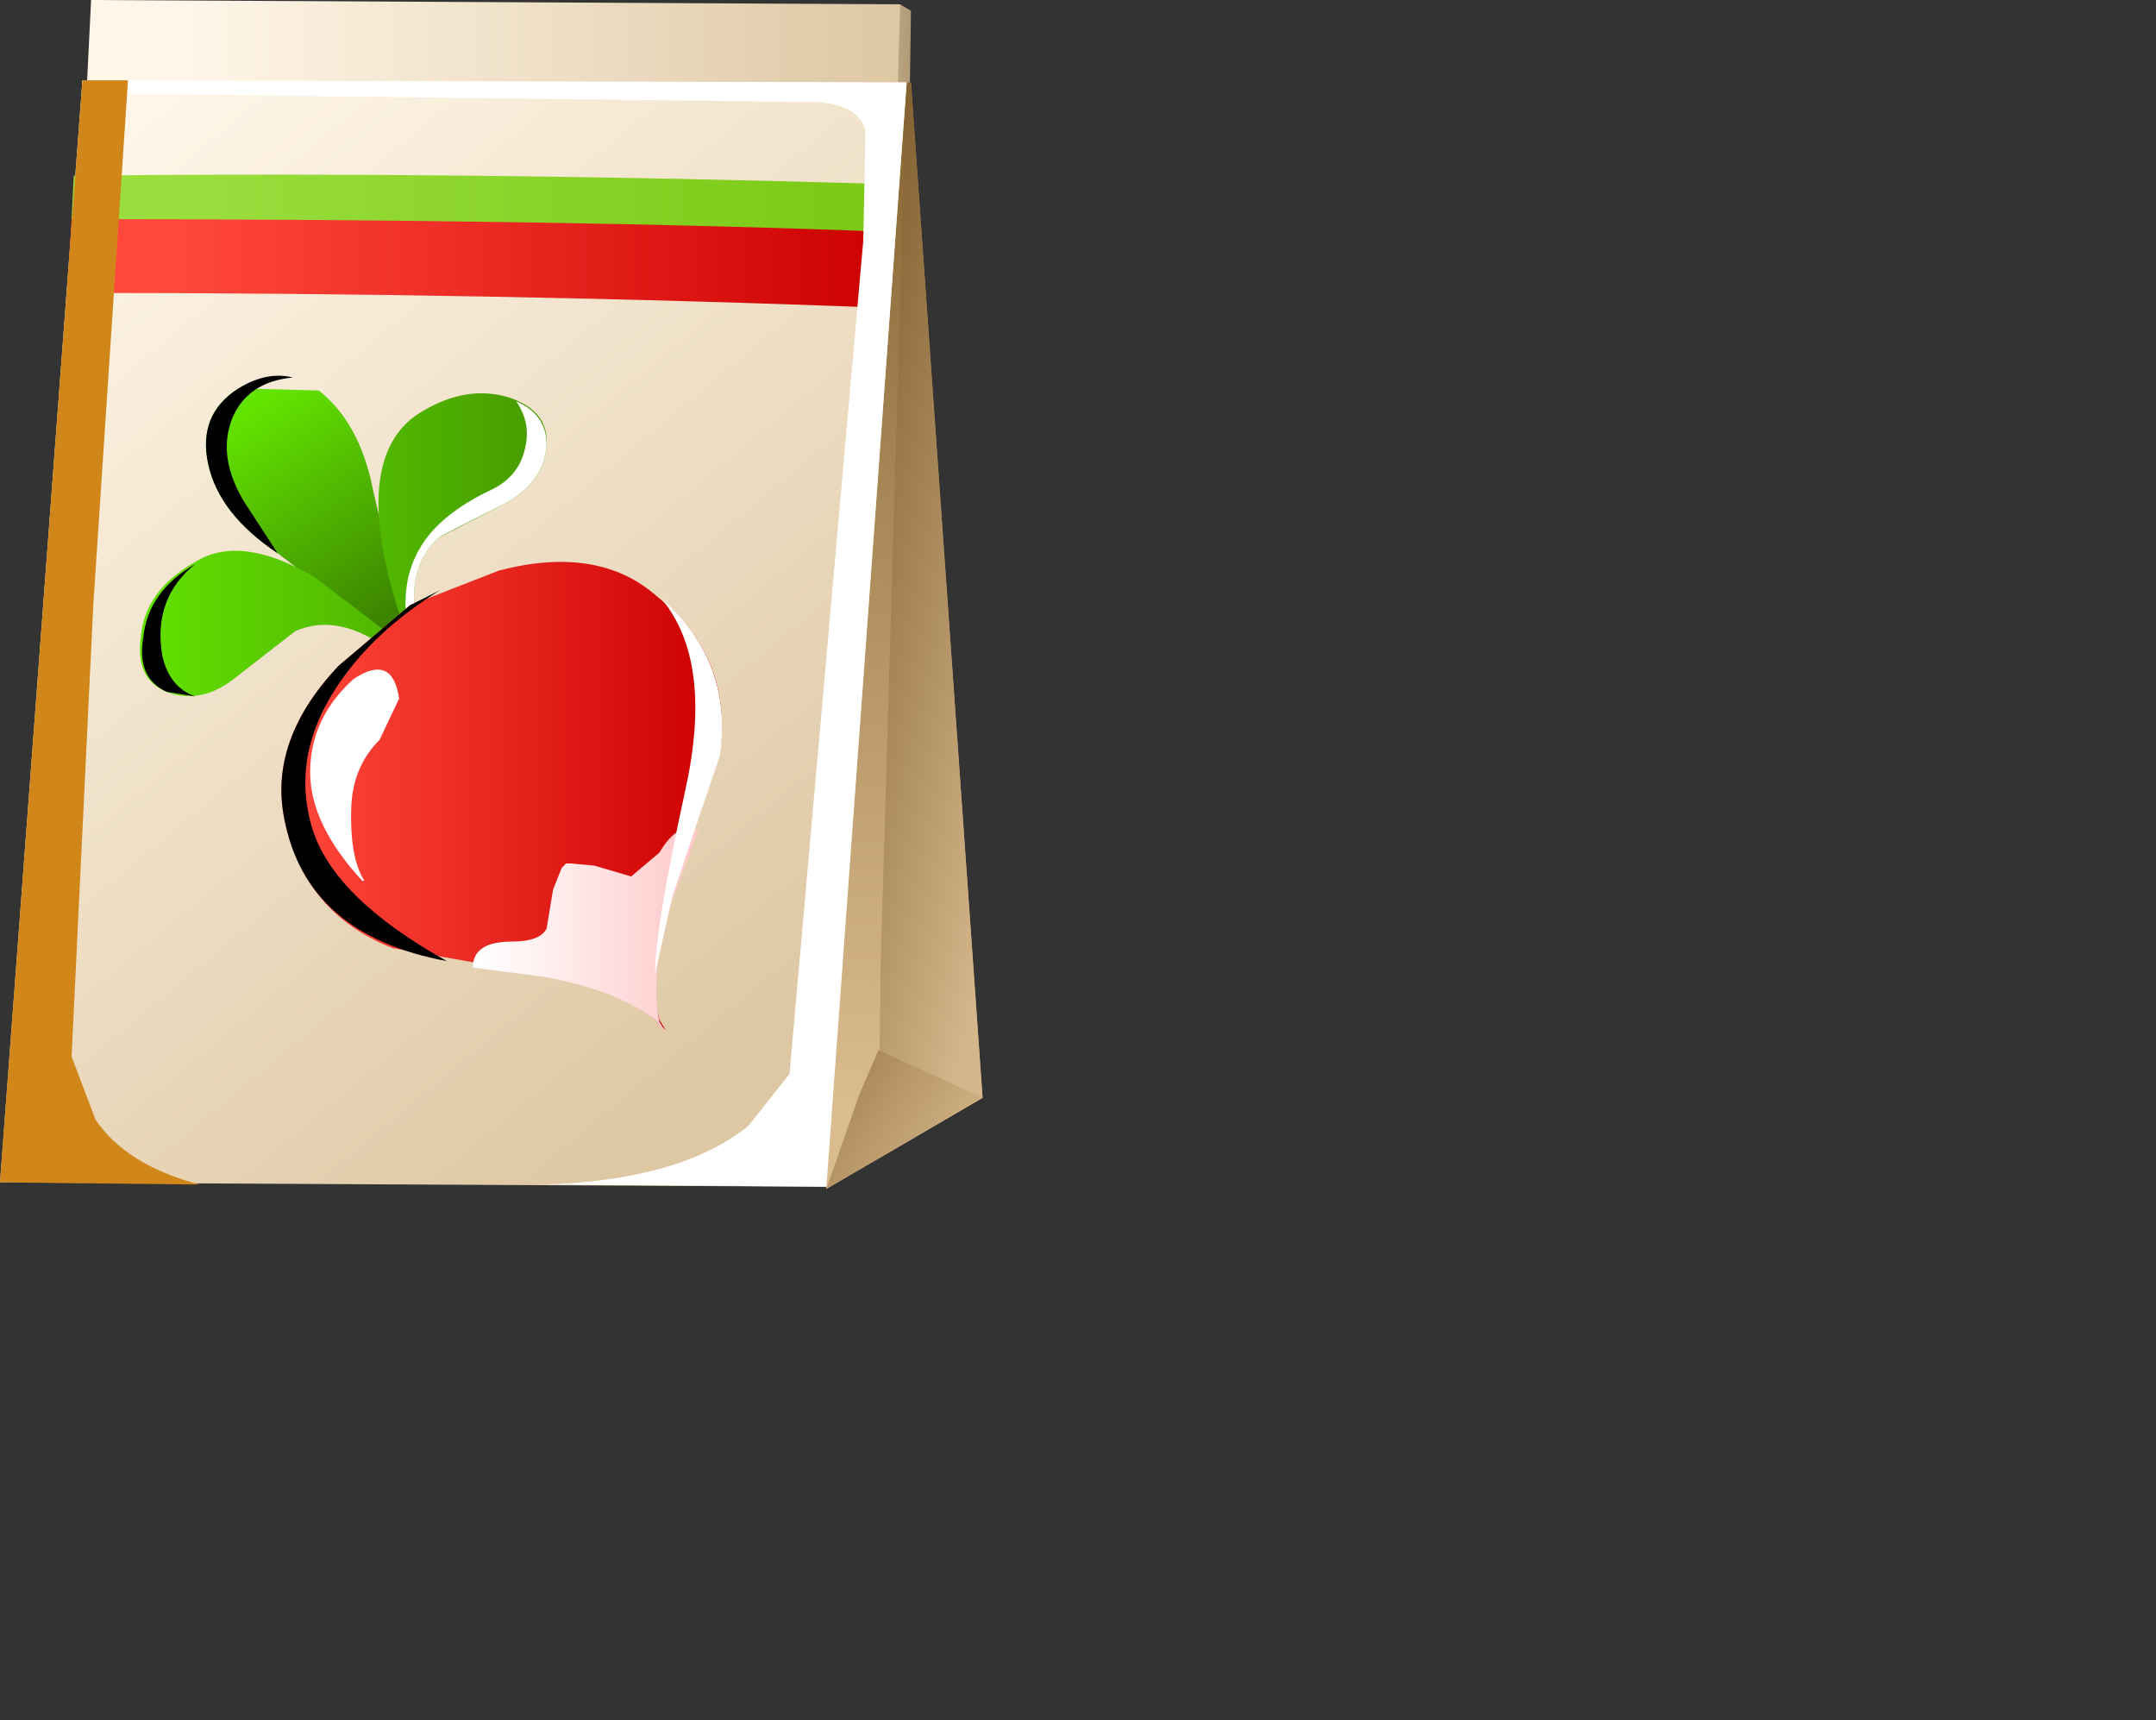 <?xml version="1.0" encoding="UTF-8" standalone="no"?>
<svg xmlns:xlink="http://www.w3.org/1999/xlink" height="39.65px" width="49.7px" xmlns="http://www.w3.org/2000/svg">
  <rect width="100%" height="100%" fill="#333333" stroke="none"/>
  <g transform="matrix(1.0, 0.0, 0.0, 1.0, 0.0, 0.0)">
    <use height="27.4" transform="matrix(1.0, 0.0, 0.0, 1.0, 0.0, 0.0)" width="22.65" xlink:href="#shape0"/>
    <use height="25.5" transform="matrix(1.0, 0.0, 0.0, 1.0, 1.9, 1.85)" width="19.0" xlink:href="#sprite0"/>
    <use height="25.45" transform="matrix(1.0, 0.0, 0.0, 1.0, 0.0, 1.85)" width="4.6" xlink:href="#sprite1"/>
    <use height="6.6" transform="matrix(1.0, 0.0, 0.0, 1.0, 4.75, 8.65)" width="4.9" xlink:href="#shape3"/>
    <use height="4.1" transform="matrix(1.0, 0.0, 0.0, 1.0, 4.75, 8.65)" width="2.0" xlink:href="#sprite2"/>
    <use height="7.0" transform="matrix(1.0, 0.0, 0.0, 1.0, 3.2, 9.05)" width="9.4" xlink:href="#shape5"/>
    <use height="3.05" transform="matrix(1.0, 0.0, 0.0, 1.0, 3.25, 13.0)" width="1.25" xlink:href="#sprite3"/>
    <use height="6.0" transform="matrix(1.0, 0.0, 0.0, 1.0, 9.35, 9.25)" width="3.25" xlink:href="#sprite4"/>
    <use height="10.85" transform="matrix(1.0, 0.0, 0.0, 1.0, 6.5, 12.95)" width="10.15" xlink:href="#shape8"/>
    <use height="4.85" transform="matrix(1.0, 0.0, 0.0, 1.0, 7.15, 15.45)" width="2.05" xlink:href="#sprite5"/>
    <use height="8.55" transform="matrix(1.0, 0.0, 0.0, 1.0, 6.5, 13.6)" width="3.8" xlink:href="#sprite6"/>
    <use height="8.65" transform="matrix(1.0, 0.0, 0.0, 1.0, 15.1, 13.8)" width="1.55" xlink:href="#sprite7"/>
  </g>
  <defs>
    <g id="shape0" transform="matrix(1.0, 0.0, 0.0, 1.0, -7.1, -12.25)">
      <path d="M24.4 15.65 L27.85 12.35 28.1 12.5 28.05 15.85 24.6 16.35 24.4 15.65" fill="url(#gradient0)" fill-rule="evenodd" stroke="none"/>
      <path d="M27.7 17.65 L8.95 17.3 9.2 12.25 27.85 12.35 27.7 17.65" fill="url(#gradient1)" fill-rule="evenodd" stroke="none"/>
      <path d="M21.85 19.55 L28.1 14.15 29.75 37.55 26.15 39.65 21.85 19.55" fill="url(#gradient2)" fill-rule="evenodd" stroke="none"/>
      <path d="M28.0 14.15 L28.1 14.15 29.75 37.55 27.35 38.95 27.4 34.5 28.0 14.15" fill="url(#gradient3)" fill-rule="evenodd" stroke="none"/>
      <path d="M26.15 39.65 L26.9 37.5 27.35 36.45 29.75 37.55 26.15 39.65" fill="url(#gradient4)" fill-rule="evenodd" stroke="none"/>
      <path d="M26.15 39.6 L7.1 39.5 9.0 14.1 28.0 14.15 26.15 39.6" fill="url(#gradient5)" fill-rule="evenodd" stroke="none"/>
      <path d="M8.75 17.3 Q15.9 17.15 27.75 17.5 L27.6 19.35 Q18.75 19.0 8.65 19.0 L8.75 17.3" fill="url(#gradient6)" fill-rule="evenodd" stroke="none"/>
      <path d="M8.8 16.3 Q17.75 16.2 27.8 16.5 L27.75 17.6 Q20.15 17.3 8.75 17.3 L8.8 16.3" fill="url(#gradient7)" fill-rule="evenodd" stroke="none"/>
    </g>
    <linearGradient gradientTransform="matrix(0.002, 0.0, 0.0, -0.002, 26.5, 14.35)" gradientUnits="userSpaceOnUse" id="gradient0" spreadMethod="pad" x1="-819.2" x2="819.2">
      <stop offset="0.0" stop-color="#fff6e8"/>
      <stop offset="1.0" stop-color="#b09a74"/>
    </linearGradient>
    <linearGradient gradientTransform="matrix(0.01, 0.0, 0.0, -0.01, 19.55, 14.95)" gradientUnits="userSpaceOnUse" id="gradient1" spreadMethod="pad" x1="-819.2" x2="819.2">
      <stop offset="0.0" stop-color="#fff6e8"/>
      <stop offset="1.0" stop-color="#dec8a4"/>
    </linearGradient>
    <linearGradient gradientTransform="matrix(-3.0E-4, 0.014, 0.014, 3.0E-4, 25.85, 26.15)" gradientUnits="userSpaceOnUse" id="gradient2" spreadMethod="pad" x1="-819.2" x2="819.2">
      <stop offset="0.0" stop-color="#876533"/>
      <stop offset="1.0" stop-color="#dbbc8e"/>
    </linearGradient>
    <linearGradient gradientTransform="matrix(0.004, 9.0E-4, 9.0E-4, -0.004, 28.1, 26.65)" gradientUnits="userSpaceOnUse" id="gradient3" spreadMethod="pad" x1="-819.2" x2="819.2">
      <stop offset="0.0" stop-color="#7d5b2a"/>
      <stop offset="1.0" stop-color="#d4b68a"/>
    </linearGradient>
    <linearGradient gradientTransform="matrix(0.003, 0.002, 0.002, -0.003, 26.6, 37.75)" gradientUnits="userSpaceOnUse" id="gradient4" spreadMethod="pad" x1="-819.2" x2="819.2">
      <stop offset="0.0" stop-color="#87622d"/>
      <stop offset="1.0" stop-color="#d4b68a"/>
    </linearGradient>
    <linearGradient gradientTransform="matrix(0.01, 0.012, 0.012, -0.01, 16.95, 26.1)" gradientUnits="userSpaceOnUse" id="gradient5" spreadMethod="pad" x1="-819.2" x2="819.2">
      <stop offset="0.0" stop-color="#fff6e8"/>
      <stop offset="1.0" stop-color="#dec8a4"/>
    </linearGradient>
    <linearGradient gradientTransform="matrix(0.01, 0.0, 0.0, -0.01, 19.35, 18.3)" gradientUnits="userSpaceOnUse" id="gradient6" spreadMethod="pad" x1="-819.2" x2="819.2">
      <stop offset="0.0" stop-color="#ff473b"/>
      <stop offset="0.373" stop-color="#ee2f27"/>
      <stop offset="1.0" stop-color="#cc0000"/>
    </linearGradient>
    <linearGradient gradientTransform="matrix(0.01, 0.0, 0.0, -0.01, 19.45, 16.95)" gradientUnits="userSpaceOnUse" id="gradient7" spreadMethod="pad" x1="-819.2" x2="819.2">
      <stop offset="0.0" stop-color="#9ade3e"/>
      <stop offset="1.0" stop-color="#7ac914"/>
    </linearGradient>
    <g id="sprite0" transform="matrix(1.0, 0.0, 0.0, 1.0, 0.0, 0.0)">
      <use height="25.5" transform="matrix(1.0, 0.0, 0.0, 1.0, 0.0, 0.0)" width="19.0" xlink:href="#shape1"/>
    </g>
    <g id="shape1" transform="matrix(1.0, 0.0, 0.0, 1.0, 0.0, 0.0)">
      <path d="M15.35 24.1 L16.3 22.9 18.0 3.7 18.05 1.15 Q17.85 0.45 16.55 0.5 L0.0 0.3 0.0 0.0 19.0 0.05 17.15 25.5 10.65 25.45 Q13.8 25.35 15.35 24.1" fill="#ffffff" fill-rule="evenodd" stroke="none"/>
    </g>
    <g id="sprite1" transform="matrix(1.0, 0.0, 0.0, 1.0, 0.0, 0.0)">
      <use height="25.45" transform="matrix(1.0, 0.0, 0.0, 1.0, 0.0, 0.0)" width="4.6" xlink:href="#shape2"/>
    </g>
    <g id="shape2" transform="matrix(1.0, 0.0, 0.0, 1.0, 0.0, 0.0)">
      <path d="M1.9 0.0 L2.95 0.0 2.15 12.1 1.65 22.5 2.2 23.95 Q2.9 25.0 4.6 25.45 L0.0 25.4 1.9 0.0" fill="#d18619" fill-rule="evenodd" stroke="none"/>
    </g>
    <g id="shape3" transform="matrix(1.0, 0.0, 0.0, 1.0, -4.75, -8.65)">
      <path d="M5.5 8.95 L7.35 9.0 Q8.3 9.75 8.6 11.3 L9.45 14.95 9.65 15.2 9.5 15.1 9.55 15.25 9.35 15.0 6.4 12.75 Q5.05 11.85 4.8 10.7 4.55 9.55 5.5 8.95" fill="url(#gradient8)" fill-rule="evenodd" stroke="none"/>
    </g>
    <linearGradient gradientTransform="matrix(0.002, 0.003, 0.003, -0.002, 7.4, 11.95)" gradientUnits="userSpaceOnUse" id="gradient8" spreadMethod="pad" x1="-819.2" x2="819.2">
      <stop offset="0.0" stop-color="#63e301"/>
      <stop offset="1.0" stop-color="#3a8000"/>
    </linearGradient>
    <g id="sprite2" transform="matrix(1.0, 0.0, 0.0, 1.0, 0.0, 0.05)">
      <use height="4.1" transform="matrix(1.0, 0.0, 0.0, 1.0, 0.0, -0.05)" width="2.0" xlink:href="#shape4"/>
    </g>
    <g id="shape4" transform="matrix(1.0, 0.0, 0.0, 1.0, 0.0, 0.05)">
      <path d="M2.0 0.0 Q0.95 0.1 0.6 0.95 0.25 1.85 0.9 2.9 L1.65 4.05 Q0.3 3.15 0.05 2.0 -0.2 0.85 0.75 0.25 1.4 -0.15 2.0 0.0" fill="#000000" fill-rule="evenodd" stroke="none"/>
    </g>
    <g id="shape5" transform="matrix(1.0, 0.0, 0.0, 1.0, -3.2, -9.05)">
      <path d="M11.7 9.15 Q12.65 9.45 12.6 10.25 12.55 11.1 11.65 11.6 L10.1 12.4 Q9.3 13.15 9.65 14.55 L9.6 15.25 9.0 15.0 Q7.8 14.1 6.8 14.55 L5.45 15.6 Q4.65 16.25 3.85 15.95 3.1 15.65 3.25 14.65 3.35 13.6 4.5 12.95 5.55 12.3 7.25 13.3 L9.35 14.9 9.5 15.05 9.45 14.85 Q7.95 10.8 9.55 9.6 10.65 8.85 11.7 9.15" fill="url(#gradient9)" fill-rule="evenodd" stroke="none"/>
    </g>
    <linearGradient gradientTransform="matrix(0.006, 0.0, 0.0, -0.006, 7.9, 12.55)" gradientUnits="userSpaceOnUse" id="gradient9" spreadMethod="pad" x1="-819.2" x2="819.2">
      <stop offset="0.0" stop-color="#63e301"/>
      <stop offset="1.0" stop-color="#469900"/>
    </linearGradient>
    <g id="sprite3" transform="matrix(1.0, 0.0, 0.0, 1.0, -0.05, 0.0)">
      <use height="2.9" transform="matrix(1.087, 0.0, 0.0, 1.052, 0.05, 0.0)" width="1.15" xlink:href="#shape6"/>
    </g>
    <g id="shape6" transform="matrix(1.0, 0.0, 0.0, 1.0, 0.0, 0.0)">
      <path d="M0.45 2.0 Q0.6 2.7 1.15 2.9 L0.55 2.8 Q-0.1 2.5 0.05 1.6 0.15 0.6 1.15 0.0 0.25 0.75 0.45 2.0" fill="#000000" fill-rule="evenodd" stroke="none"/>
    </g>
    <g id="sprite4" transform="matrix(1.0, 0.0, 0.0, 1.0, 0.0, 0.0)">
      <use height="6.0" transform="matrix(1.0, 0.0, 0.0, 1.0, 0.0, 0.0)" width="3.25" xlink:href="#shape7"/>
    </g>
    <g id="shape7" transform="matrix(1.0, 0.0, 0.0, 1.0, 0.0, 0.0)">
      <path d="M2.55 0.0 Q3.25 0.3 3.25 1.0 3.2 1.85 2.3 2.35 0.8 3.1 0.75 3.15 -0.05 3.9 0.3 5.3 L0.25 6.0 Q-0.3 4.4 0.35 3.35 0.8 2.6 1.95 2.05 2.6 1.75 2.75 1.1 2.9 0.5 2.55 0.0" fill="#ffffff" fill-rule="evenodd" stroke="none"/>
    </g>
    <g id="shape8" transform="matrix(1.0, 0.0, 0.0, 1.0, -6.5, -12.95)">
      <path d="M9.05 21.85 Q7.0 21.05 6.55 18.85 6.2 17.05 7.8 15.35 L9.45 13.95 11.5 13.15 Q13.8 12.55 15.15 13.75 16.9 15.15 16.6 17.35 L15.5 20.65 Q14.9 22.4 15.2 23.5 L15.35 23.75 15.2 23.6 15.3 23.8 15.15 23.55 Q14.2 22.75 12.45 22.45 L9.05 21.85" fill="url(#gradient10)" fill-rule="evenodd" stroke="none"/>
      <path d="M12.95 20.0 L13.05 19.9 13.15 19.9 13.7 19.95 14.55 20.2 15.2 19.65 Q15.65 18.9 16.1 19.15 L15.55 20.6 Q14.95 22.35 15.2 23.55 L15.35 23.8 15.25 23.65 15.3 23.8 15.15 23.55 Q14.25 22.8 12.45 22.5 L10.9 22.3 Q10.9 21.7 11.8 21.7 12.45 21.7 12.6 21.4 L12.75 20.5 12.95 20.0" fill="url(#gradient11)" fill-rule="evenodd" stroke="none"/>
    </g>
    <linearGradient gradientTransform="matrix(0.006, 0.0, 0.0, -0.006, 11.55, 18.35)" gradientUnits="userSpaceOnUse" id="gradient10" spreadMethod="pad" x1="-819.2" x2="819.2">
      <stop offset="0.0" stop-color="#ff473b"/>
      <stop offset="0.373" stop-color="#ee2f27"/>
      <stop offset="1.0" stop-color="#cc0000"/>
    </linearGradient>
    <linearGradient gradientTransform="matrix(0.003, 0.0, 0.0, -0.003, 13.5, 21.45)" gradientUnits="userSpaceOnUse" id="gradient11" spreadMethod="pad" x1="-819.2" x2="819.2">
      <stop offset="0.0" stop-color="#ffffff"/>
      <stop offset="0.478" stop-color="#ffe7e7"/>
      <stop offset="1.0" stop-color="#ffc9c9"/>
    </linearGradient>
    <g id="sprite5" transform="matrix(1.0, 0.0, 0.0, 1.0, 0.0, 0.0)">
      <use height="4.85" transform="matrix(1.0, 0.0, 0.0, 1.0, 0.0, 0.0)" width="2.05" xlink:href="#shape9"/>
    </g>
    <g id="shape9" transform="matrix(1.0, 0.0, 0.0, 1.0, 0.0, 0.0)">
      <path d="M0.0 2.35 Q0.0 1.1 1.0 0.2 1.9 -0.4 2.05 0.65 L1.6 1.6 Q1.0 2.2 0.95 3.1 0.9 4.3 1.25 4.85 L1.2 4.85 Q0.0 3.55 0.0 2.35" fill="#ffffff" fill-rule="evenodd" stroke="none"/>
    </g>
    <g id="sprite6" transform="matrix(1.0, 0.0, 0.0, 1.0, 0.0, 0.0)">
      <use height="8.55" transform="matrix(1.0, 0.0, 0.0, 1.0, 0.0, 0.0)" width="3.8" xlink:href="#shape10"/>
    </g>
    <g id="shape10" transform="matrix(1.0, 0.0, 0.0, 1.0, 0.0, 0.0)">
      <path d="M3.65 0.0 Q2.1 0.95 1.25 2.25 0.2 3.85 0.7 5.5 1.2 7.1 3.8 8.55 0.55 7.95 0.05 5.25 -0.3 3.45 1.3 1.75 L2.95 0.35 3.65 0.0" fill="#000000" fill-rule="evenodd" stroke="none"/>
    </g>
    <g id="sprite7" transform="matrix(1.0, 0.0, 0.0, 1.0, 0.0, 0.0)">
      <use height="8.65" transform="matrix(1.0, 0.0, 0.0, 1.0, 0.0, 0.0)" width="1.55" xlink:href="#shape11"/>
    </g>
    <g id="shape11" transform="matrix(1.0, 0.0, 0.0, 1.0, 0.0, 0.0)">
      <path d="M0.15 0.0 Q1.8 1.45 1.5 3.6 L0.4 6.85 0.0 8.65 Q0.0 7.6 0.7 4.4 1.35 1.45 0.15 0.0" fill="#ffffff" fill-rule="evenodd" stroke="none"/>
    </g>
  </defs>
</svg>
